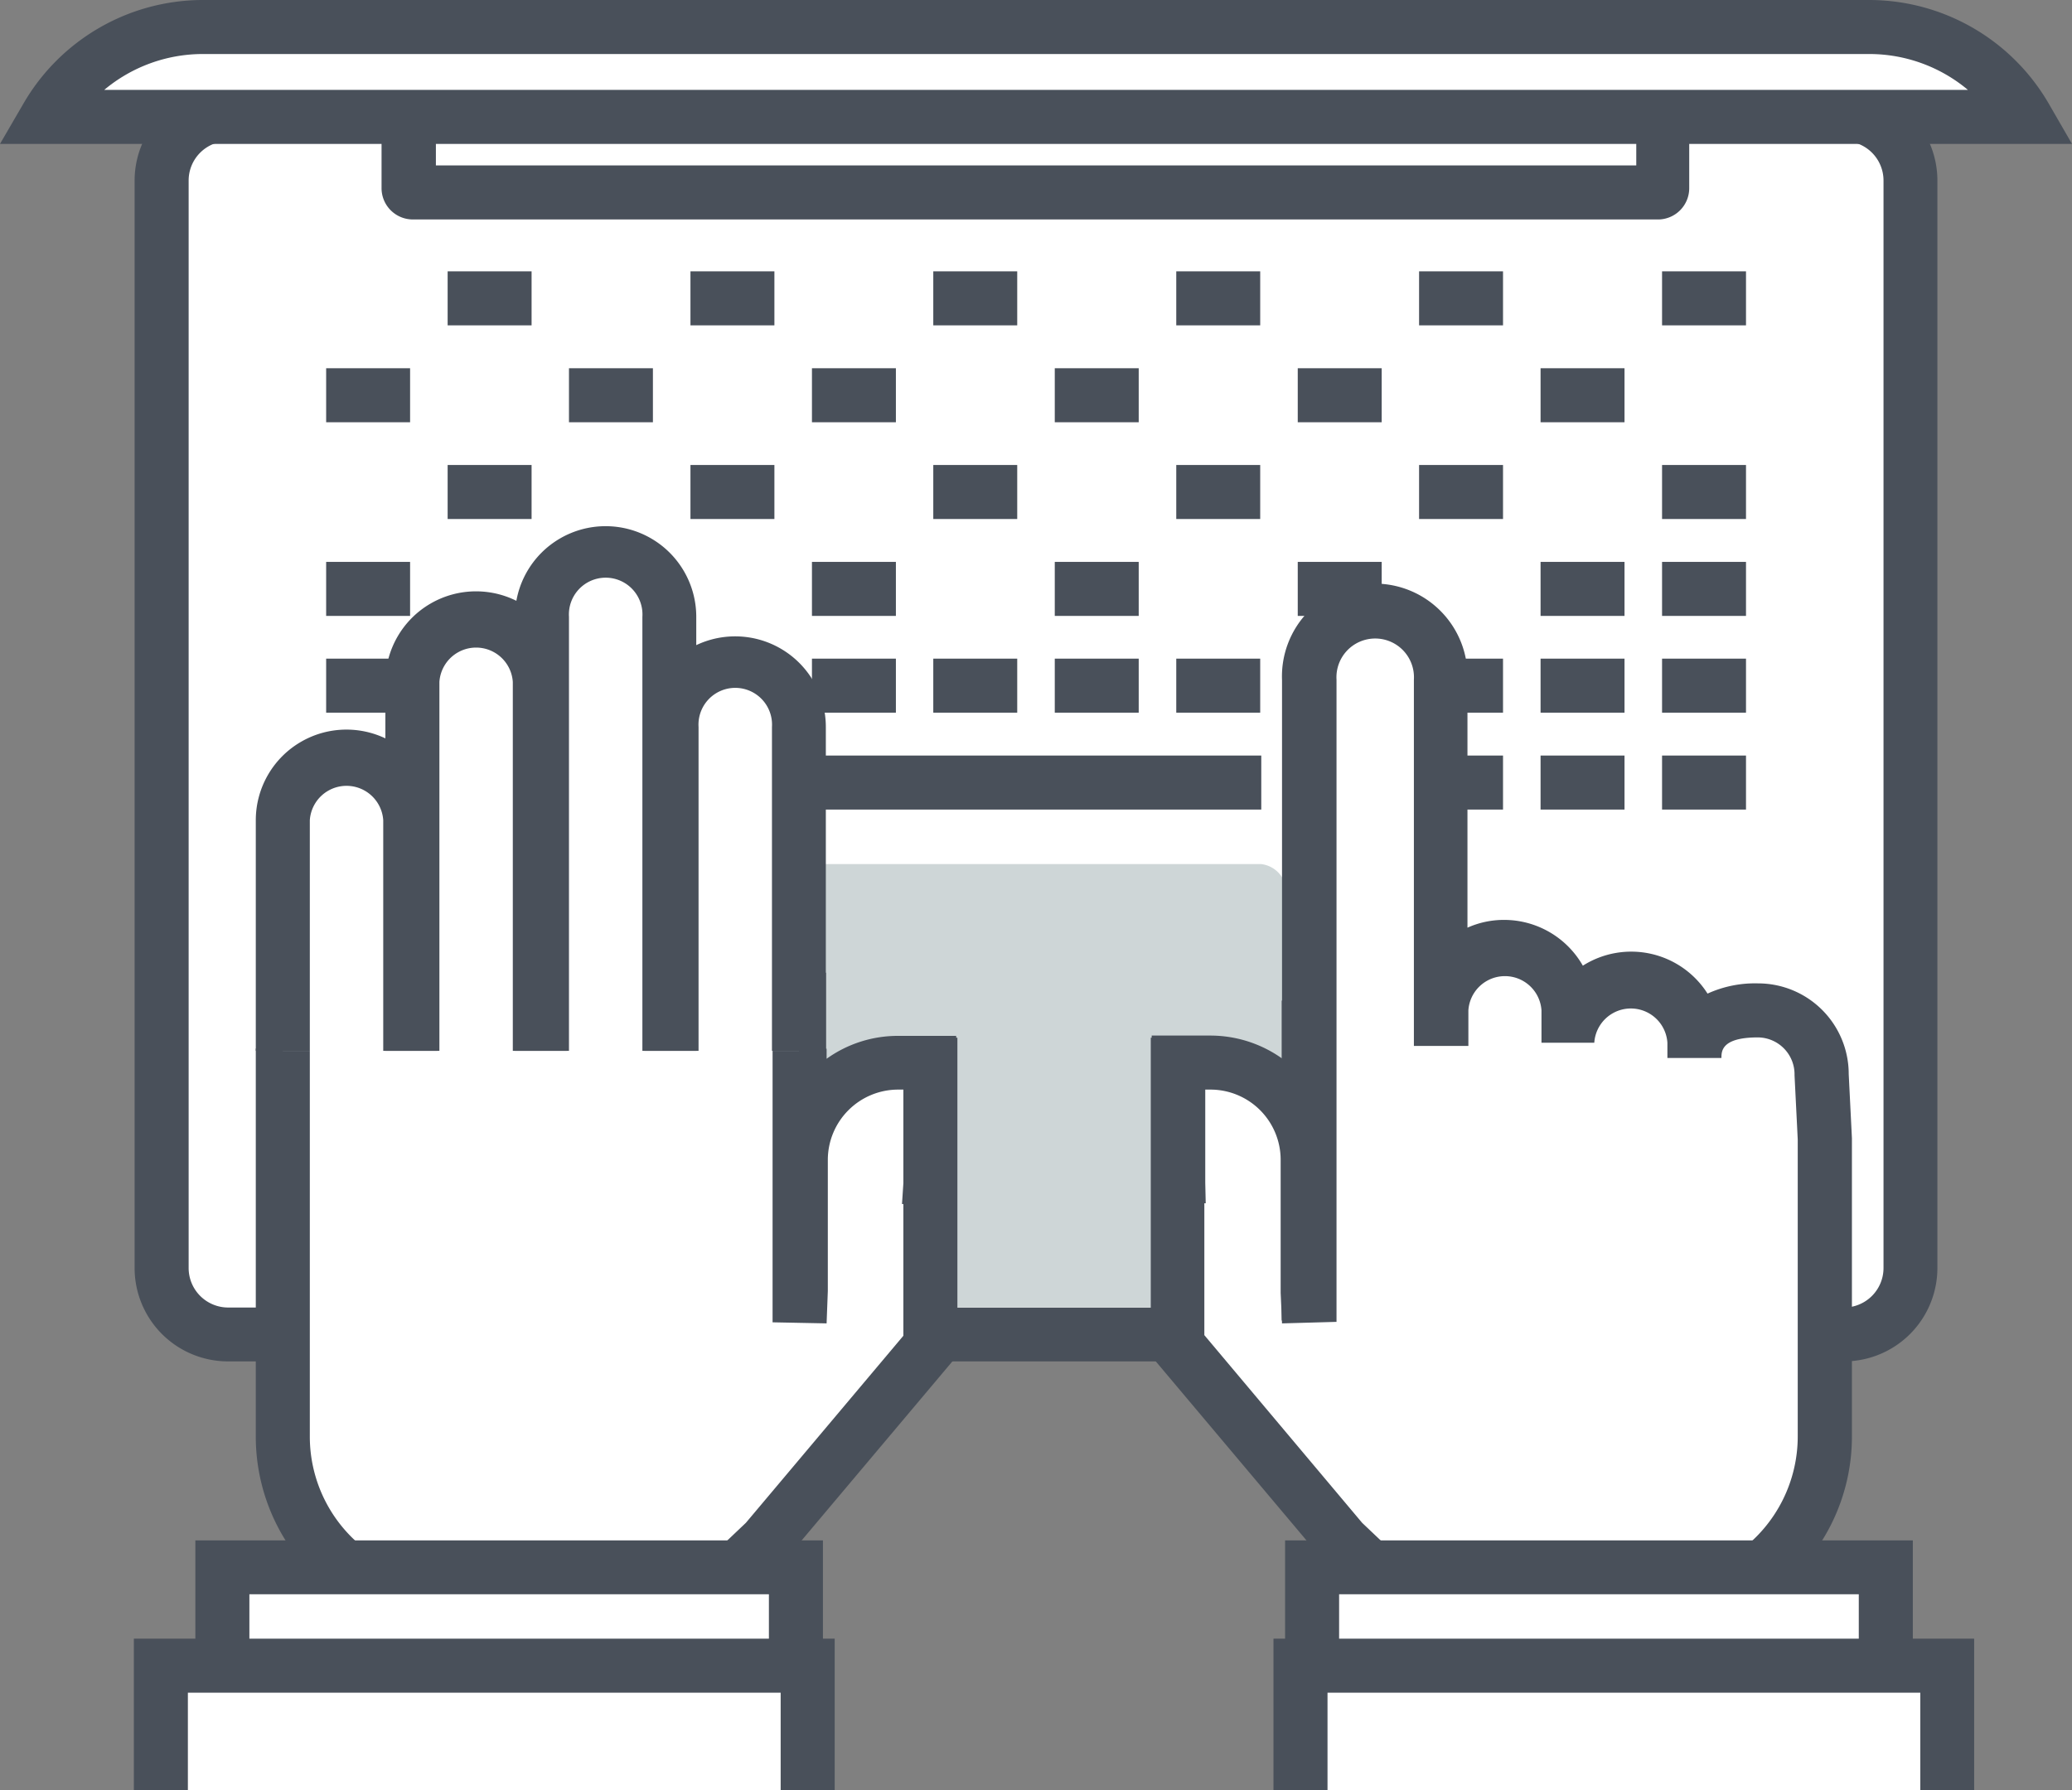 <svg xmlns="http://www.w3.org/2000/svg" viewBox="0 0 135.76 117.32"><rect x="0" y="0" width="135.76" height="117.32" fill="#808080" stroke="none"/><defs><style>.cls-1{fill:#fff;}.cls-2{fill:#49505a;}.cls-3{fill:#ced6d7;}</style></defs><title>Icon 6</title><g id="Layer_2" data-name="Layer 2"><g id="Layer_1-2" data-name="Layer 1"><rect class="cls-1" x="10.59" y="7.48" width="114.58" height="79.97" rx="4.35" ry="4.35"/><path class="cls-2" d="M120.83,89.21H14.94A6.12,6.12,0,0,1,8.82,83.1V11.83a6.13,6.13,0,0,1,6.12-6.12H120.83a6.12,6.12,0,0,1,6.11,6.12V83.1A6.12,6.12,0,0,1,120.83,89.21ZM14.94,9.25a2.58,2.58,0,0,0-2.58,2.58V83.1a2.59,2.59,0,0,0,2.58,2.58H120.83a2.59,2.59,0,0,0,2.58-2.58V11.83a2.58,2.58,0,0,0-2.58-2.58Z"/><path class="cls-3" d="M84.28,83.67a1.87,1.87,0,0,1-1.67,2H53.16a1.87,1.87,0,0,1-1.67-2V58.62a1.87,1.87,0,0,1,1.67-2H82.61a1.87,1.87,0,0,1,1.67,2Z"/><path class="cls-1" d="M109,7.35a.28.28,0,0,0-.26-.3H27a.28.28,0,0,0-.25.3v5a.29.29,0,0,0,.25.3h81.68a.29.29,0,0,0,.26-.3Z"/><path class="cls-2" d="M108.72,14.38H27a2.05,2.05,0,0,1-2-2.07v-5a2.05,2.05,0,0,1,2-2.07h81.68a2.05,2.05,0,0,1,2,2.07v5A2.05,2.05,0,0,1,108.72,14.38ZM28.56,10.84h78.65v-2H28.56Z"/><path class="cls-1" d="M21.37,19.55h0Z"/><path class="cls-1" d="M29.33,19.55h0Z"/><rect class="cls-2" x="29.33" y="17.78" width="5.5" height="3.54"/><path class="cls-1" d="M37.28,19.55h0Z"/><path class="cls-1" d="M45.24,19.55h0Z"/><rect class="cls-2" x="45.24" y="17.78" width="5.5" height="3.54"/><path class="cls-1" d="M53.2,19.55h0Z"/><path class="cls-1" d="M61.15,19.55h0Z"/><rect class="cls-2" x="61.15" y="17.78" width="5.5" height="3.54"/><path class="cls-1" d="M69.11,19.55h0Z"/><path class="cls-1" d="M77.07,19.55h0Z"/><rect class="cls-2" x="77.07" y="17.78" width="5.5" height="3.54"/><path class="cls-1" d="M85,19.55h0Z"/><path class="cls-1" d="M93,19.55h0Z"/><rect class="cls-2" x="92.98" y="17.78" width="5.5" height="3.54"/><path class="cls-1" d="M100.94,19.55h0Z"/><path class="cls-1" d="M108.9,19.55h0Z"/><rect class="cls-2" x="108.9" y="17.78" width="5.5" height="3.54"/><path class="cls-1" d="M21.37,25.89h0Z"/><rect class="cls-2" x="21.37" y="24.13" width="5.5" height="3.54"/><path class="cls-1" d="M29.33,25.89h0Z"/><path class="cls-1" d="M37.28,25.89h0Z"/><rect class="cls-2" x="37.28" y="24.13" width="5.5" height="3.54"/><path class="cls-1" d="M45.24,25.89h0Z"/><path class="cls-1" d="M53.2,25.89h0Z"/><rect class="cls-2" x="53.2" y="24.13" width="5.5" height="3.54"/><path class="cls-1" d="M61.15,25.89h0Z"/><path class="cls-1" d="M69.11,25.89h0Z"/><rect class="cls-2" x="69.11" y="24.13" width="5.5" height="3.54"/><path class="cls-1" d="M77.07,25.89h0Z"/><path class="cls-1" d="M85,25.89h0Z"/><rect class="cls-2" x="85.03" y="24.13" width="5.5" height="3.54"/><path class="cls-1" d="M93,25.89h0Z"/><path class="cls-1" d="M100.94,25.89h0Z"/><rect class="cls-2" x="100.94" y="24.13" width="5.5" height="3.54"/><path class="cls-1" d="M108.9,25.89h0Z"/><path class="cls-1" d="M21.37,32.24h0Z"/><path class="cls-1" d="M29.33,32.24h0Z"/><rect class="cls-2" x="29.33" y="30.47" width="5.5" height="3.54"/><path class="cls-1" d="M37.28,32.24h0Z"/><path class="cls-1" d="M45.24,32.24h0Z"/><rect class="cls-2" x="45.24" y="30.47" width="5.5" height="3.54"/><path class="cls-1" d="M53.2,32.24h0Z"/><path class="cls-1" d="M61.15,32.24h0Z"/><rect class="cls-2" x="61.15" y="30.47" width="5.5" height="3.54"/><path class="cls-1" d="M69.11,32.24h0Z"/><path class="cls-1" d="M77.07,32.24h0Z"/><rect class="cls-2" x="77.07" y="30.47" width="5.5" height="3.54"/><path class="cls-1" d="M85,32.24h0Z"/><path class="cls-1" d="M93,32.24h0Z"/><rect class="cls-2" x="92.98" y="30.47" width="5.5" height="3.54"/><path class="cls-1" d="M100.94,32.24h0Z"/><path class="cls-1" d="M108.9,32.24h0Z"/><rect class="cls-2" x="108.9" y="30.47" width="5.5" height="3.54"/><path class="cls-1" d="M21.37,38.59h0Z"/><rect class="cls-2" x="21.37" y="36.82" width="5.5" height="3.54"/><path class="cls-1" d="M29.33,38.59h0Z"/><path class="cls-1" d="M37.28,38.59h0Z"/><rect class="cls-2" x="37.28" y="36.82" width="5.5" height="3.54"/><path class="cls-1" d="M45.24,38.59h0Z"/><path class="cls-1" d="M53.2,38.59h0Z"/><rect class="cls-2" x="53.2" y="36.82" width="5.5" height="3.54"/><path class="cls-1" d="M61.15,38.59h0Z"/><path class="cls-1" d="M69.11,38.59h0Z"/><rect class="cls-2" x="69.11" y="36.82" width="5.5" height="3.54"/><path class="cls-1" d="M77.07,38.59h0Z"/><path class="cls-1" d="M85,38.59h0Z"/><rect class="cls-2" x="85.03" y="36.82" width="5.5" height="3.54"/><path class="cls-1" d="M93,38.59h0Z"/><path class="cls-1" d="M100.94,38.59h0Z"/><rect class="cls-2" x="100.94" y="36.82" width="5.5" height="3.54"/><path class="cls-1" d="M108.9,38.59h0Z"/><rect class="cls-2" x="108.9" y="36.82" width="5.5" height="3.54"/><path class="cls-1" d="M21.37,44.93h0Z"/><rect class="cls-2" x="21.37" y="43.16" width="5.5" height="3.54"/><path class="cls-1" d="M29.33,44.93h0Z"/><rect class="cls-2" x="29.33" y="43.16" width="5.5" height="3.54"/><path class="cls-1" d="M37.28,44.93h0Z"/><rect class="cls-2" x="37.28" y="43.16" width="5.5" height="3.54"/><path class="cls-1" d="M45.24,44.93h0Z"/><rect class="cls-2" x="45.24" y="43.16" width="5.5" height="3.54"/><path class="cls-1" d="M53.2,44.93h0Z"/><rect class="cls-2" x="53.2" y="43.16" width="5.5" height="3.54"/><path class="cls-1" d="M61.15,44.93h0Z"/><rect class="cls-2" x="61.15" y="43.16" width="5.5" height="3.54"/><path class="cls-1" d="M69.11,44.93h0Z"/><rect class="cls-2" x="69.11" y="43.16" width="5.5" height="3.54"/><path class="cls-1" d="M77.07,44.93h0Z"/><rect class="cls-2" x="77.07" y="43.16" width="5.5" height="3.54"/><path class="cls-1" d="M85,44.93h0Z"/><rect class="cls-2" x="85.03" y="43.16" width="5.5" height="3.54"/><path class="cls-1" d="M93,44.93h0Z"/><rect class="cls-2" x="92.98" y="43.16" width="5.5" height="3.54"/><path class="cls-1" d="M100.94,44.93h0Z"/><rect class="cls-2" x="100.94" y="43.16" width="5.5" height="3.54"/><path class="cls-1" d="M108.9,44.93h0Z"/><rect class="cls-2" x="108.9" y="43.16" width="5.5" height="3.54"/><path class="cls-1" d="M21.37,51.28h0Z"/><rect class="cls-2" x="21.37" y="49.51" width="5.5" height="3.54"/><path class="cls-1" d="M29.33,51.28h0Z"/><rect class="cls-2" x="29.33" y="49.51" width="5.5" height="3.54"/><path class="cls-1" d="M37.28,51.28h0Z"/><rect class="cls-2" x="37.28" y="49.51" width="5.5" height="3.54"/><path class="cls-1" d="M45.24,51.28h0Z"/><rect class="cls-2" x="45.24" y="49.51" width="5.5" height="3.54"/><path class="cls-1" d="M53.2,51.28h0Z"/><rect class="cls-2" x="53.2" y="49.51" width="29.44" height="3.54"/><path class="cls-1" d="M85,51.28h0Z"/><rect class="cls-2" x="85.03" y="49.51" width="5.5" height="3.54"/><path class="cls-1" d="M93,51.28h0Z"/><rect class="cls-2" x="92.98" y="49.51" width="5.5" height="3.54"/><path class="cls-1" d="M100.94,51.28h0Z"/><rect class="cls-2" x="100.94" y="49.51" width="5.5" height="3.54"/><path class="cls-1" d="M108.9,51.28h0Z"/><rect class="cls-2" x="108.9" y="49.51" width="5.5" height="3.54"/><path class="cls-1" d="M132.7,7.66a11.78,11.78,0,0,0-10.2-5.89H13.27A11.78,11.78,0,0,0,3.07,7.66Z"/><path class="cls-2" d="M135.76,9.43H0L1.54,6.78A13.6,13.6,0,0,1,13.27,0H122.5a13.61,13.61,0,0,1,11.73,6.78ZM6.83,5.89H128.94a10.06,10.06,0,0,0-6.44-2.35H13.27A10.06,10.06,0,0,0,6.83,5.89Z"/><path class="cls-1" d="M119.39,70.38a4.17,4.17,0,0,0-4.17-4.17c-2.3,0-4.16.82-4.16,3.12v-1a4.17,4.17,0,0,0-8.33,0V66.21a4.16,4.16,0,0,0-8.32,0v2.34c0-5.63,0-24,0-24a4.31,4.31,0,1,0-8.61,0l0,42.08-.08-2.05V76a6.35,6.35,0,0,0-6.36-6.36H77.17c-.09,0,.09,0,0,0v8s0,0,0,0V88.18l12,14.33v-.31a11.18,11.18,0,0,0,5,2.76v8.53h20.82V103.05a11.15,11.15,0,0,0,4.5-9V74.67Z"/><path class="cls-2" d="M116.86,115.26H92.5v-9a14.38,14.38,0,0,1-1.51-.66v1.74L75.4,88.82V76.34h0V71.22h0V68h.06v-.14h3.82A8.1,8.1,0,0,1,84,69.36V44.57a6.08,6.08,0,1,1,12.15,0h0s0,8.91,0,16.22a5.83,5.83,0,0,1,2.4-.51,5.94,5.94,0,0,1,5.16,3,5.92,5.92,0,0,1,8.17,1.83,7.49,7.49,0,0,1,3.32-.67,5.94,5.94,0,0,1,5.93,5.94l.21,4.2V94.1a12.83,12.83,0,0,1-4.5,9.8ZM96,111.72h17.28v-9.55l.72-.54a9.33,9.33,0,0,0,3.79-7.53V74.67l-.21-4.21a2.42,2.42,0,0,0-2.4-2.48c-2.39,0-2.39.91-2.39,1.35h-3.54v-1a2.4,2.4,0,0,0-4.79,0H101V66.21a2.4,2.4,0,0,0-4.79,0v2.33H92.64c0-5.67,0-24,0-24a2.54,2.54,0,1,0-5.07,0l0,42.08L84,86.72l-.09-2V76a4.6,4.6,0,0,0-4.59-4.6h-.35v6.1L79,78.85l-.09,0v8.64L89.25,99.79l1.19,1.13a9.45,9.45,0,0,0,4.25,2.32l1.35.33Z"/><rect class="cls-1" x="85.97" y="102.71" width="37.58" height="9.35"/><polygon class="cls-2" points="125.33 112.05 121.79 112.05 121.79 104.47 87.74 104.47 87.74 112.05 84.2 112.05 84.2 100.94 125.33 100.94 125.33 112.05"/><rect class="cls-1" x="85.21" y="109.15" width="42.38" height="8.17"/><rect class="cls-1" x="106.76" y="109.15" width="20.83" height="8.17"/><polygon class="cls-2" points="129.35 117.32 125.82 117.32 125.82 110.92 86.98 110.92 86.98 117.32 83.44 117.32 83.44 107.38 129.35 107.38 129.35 117.32"/><path class="cls-1" d="M52.37,68.71l0,17.94.09-2.05V76a6.35,6.35,0,0,1,6.36-6.36H61c.09,0-.09,0,0,0v8s0,0,0,0V88.18L48.9,102.51v-.31a11.08,11.08,0,0,1-5,2.76v8.53H23V103.05a11.15,11.15,0,0,1-4.5-9V68.71Z"/><path class="cls-2" d="M45.62,115.26H21.26V103.9a12.83,12.83,0,0,1-4.5-9.8V68.71H20.3V94.1a9.3,9.3,0,0,0,3.79,7.53l.71.54v9.55H42.08v-8.15l1.35-.33a9.4,9.4,0,0,0,4.25-2.32l1.19-1.13L59.19,87.53V78.9l-.09,0,.09-1.37V71.4h-.35a4.61,4.61,0,0,0-4.6,4.6v8.6l-.08,2.12-3.54-.07,0-17.93h3.54v.66a8,8,0,0,1,4.7-1.5h3.79V68h.08l0,1.52,0,1.68h0v5.11h0V88.82L47.13,107.35v-1.74a13.52,13.52,0,0,1-1.51.66Z"/><rect class="cls-1" x="14.57" y="102.71" width="37.58" height="9.35"/><polygon class="cls-2" points="53.92 112.05 50.38 112.05 50.38 104.47 16.34 104.47 16.34 112.05 12.8 112.05 12.8 100.94 53.92 100.94 53.92 112.05"/><rect class="cls-1" x="10.54" y="109.15" width="42.38" height="8.17"/><rect class="cls-1" x="10.54" y="109.15" width="20.83" height="8.17"/><polygon class="cls-2" points="54.69 117.32 51.15 117.32 51.15 110.92 12.31 110.92 12.31 117.32 8.77 117.32 8.77 107.38 54.69 107.38 54.69 117.32"/><path class="cls-1" d="M18.53,68.86V51.44c0-1,1.87-1.86,4.17-1.86h0c2.31,0,4.18.83,4.18,1.86V68.86Z"/><path class="cls-2" d="M28.64,68.86H25.11V53.75a2.41,2.41,0,0,0-4.81,0V68.86H16.76V53.75a5.94,5.94,0,1,1,11.88,0Z"/><path class="cls-1" d="M27,68.86V44.69a4.17,4.17,0,0,1,4.17-4.17h0a4.18,4.18,0,0,1,4.18,4.17V68.86Z"/><path class="cls-2" d="M37.13,68.86H33.6V44.69a2.41,2.41,0,0,0-4.81,0V68.86H25.25V44.69a5.94,5.94,0,0,1,11.88,0Z"/><path class="cls-1" d="M35.51,68.86V40.42a4.18,4.18,0,0,1,4.17-4.18h0a4.18,4.18,0,0,1,4.18,4.18V68.86Z"/><path class="cls-2" d="M45.62,68.86H42.09V40.42a2.41,2.41,0,1,0-4.81,0V68.86H33.74V40.42a5.94,5.94,0,1,1,11.88,0Z"/><path class="cls-1" d="M44,68.86V47.64a4.17,4.17,0,0,1,4.17-4.17h0a4.17,4.17,0,0,1,4.18,4.17V68.86Z"/><path class="cls-2" d="M54.11,68.86H50.58V47.64a2.41,2.41,0,1,0-4.81,0V68.86H42.23V47.64a5.94,5.94,0,0,1,11.88,0Z"/><rect class="cls-2" x="52.35" y="63.74" width="1.77" height="22.12"/><rect class="cls-2" x="83.98" y="65.57" width="1.75" height="20.96"/></g></g></svg>